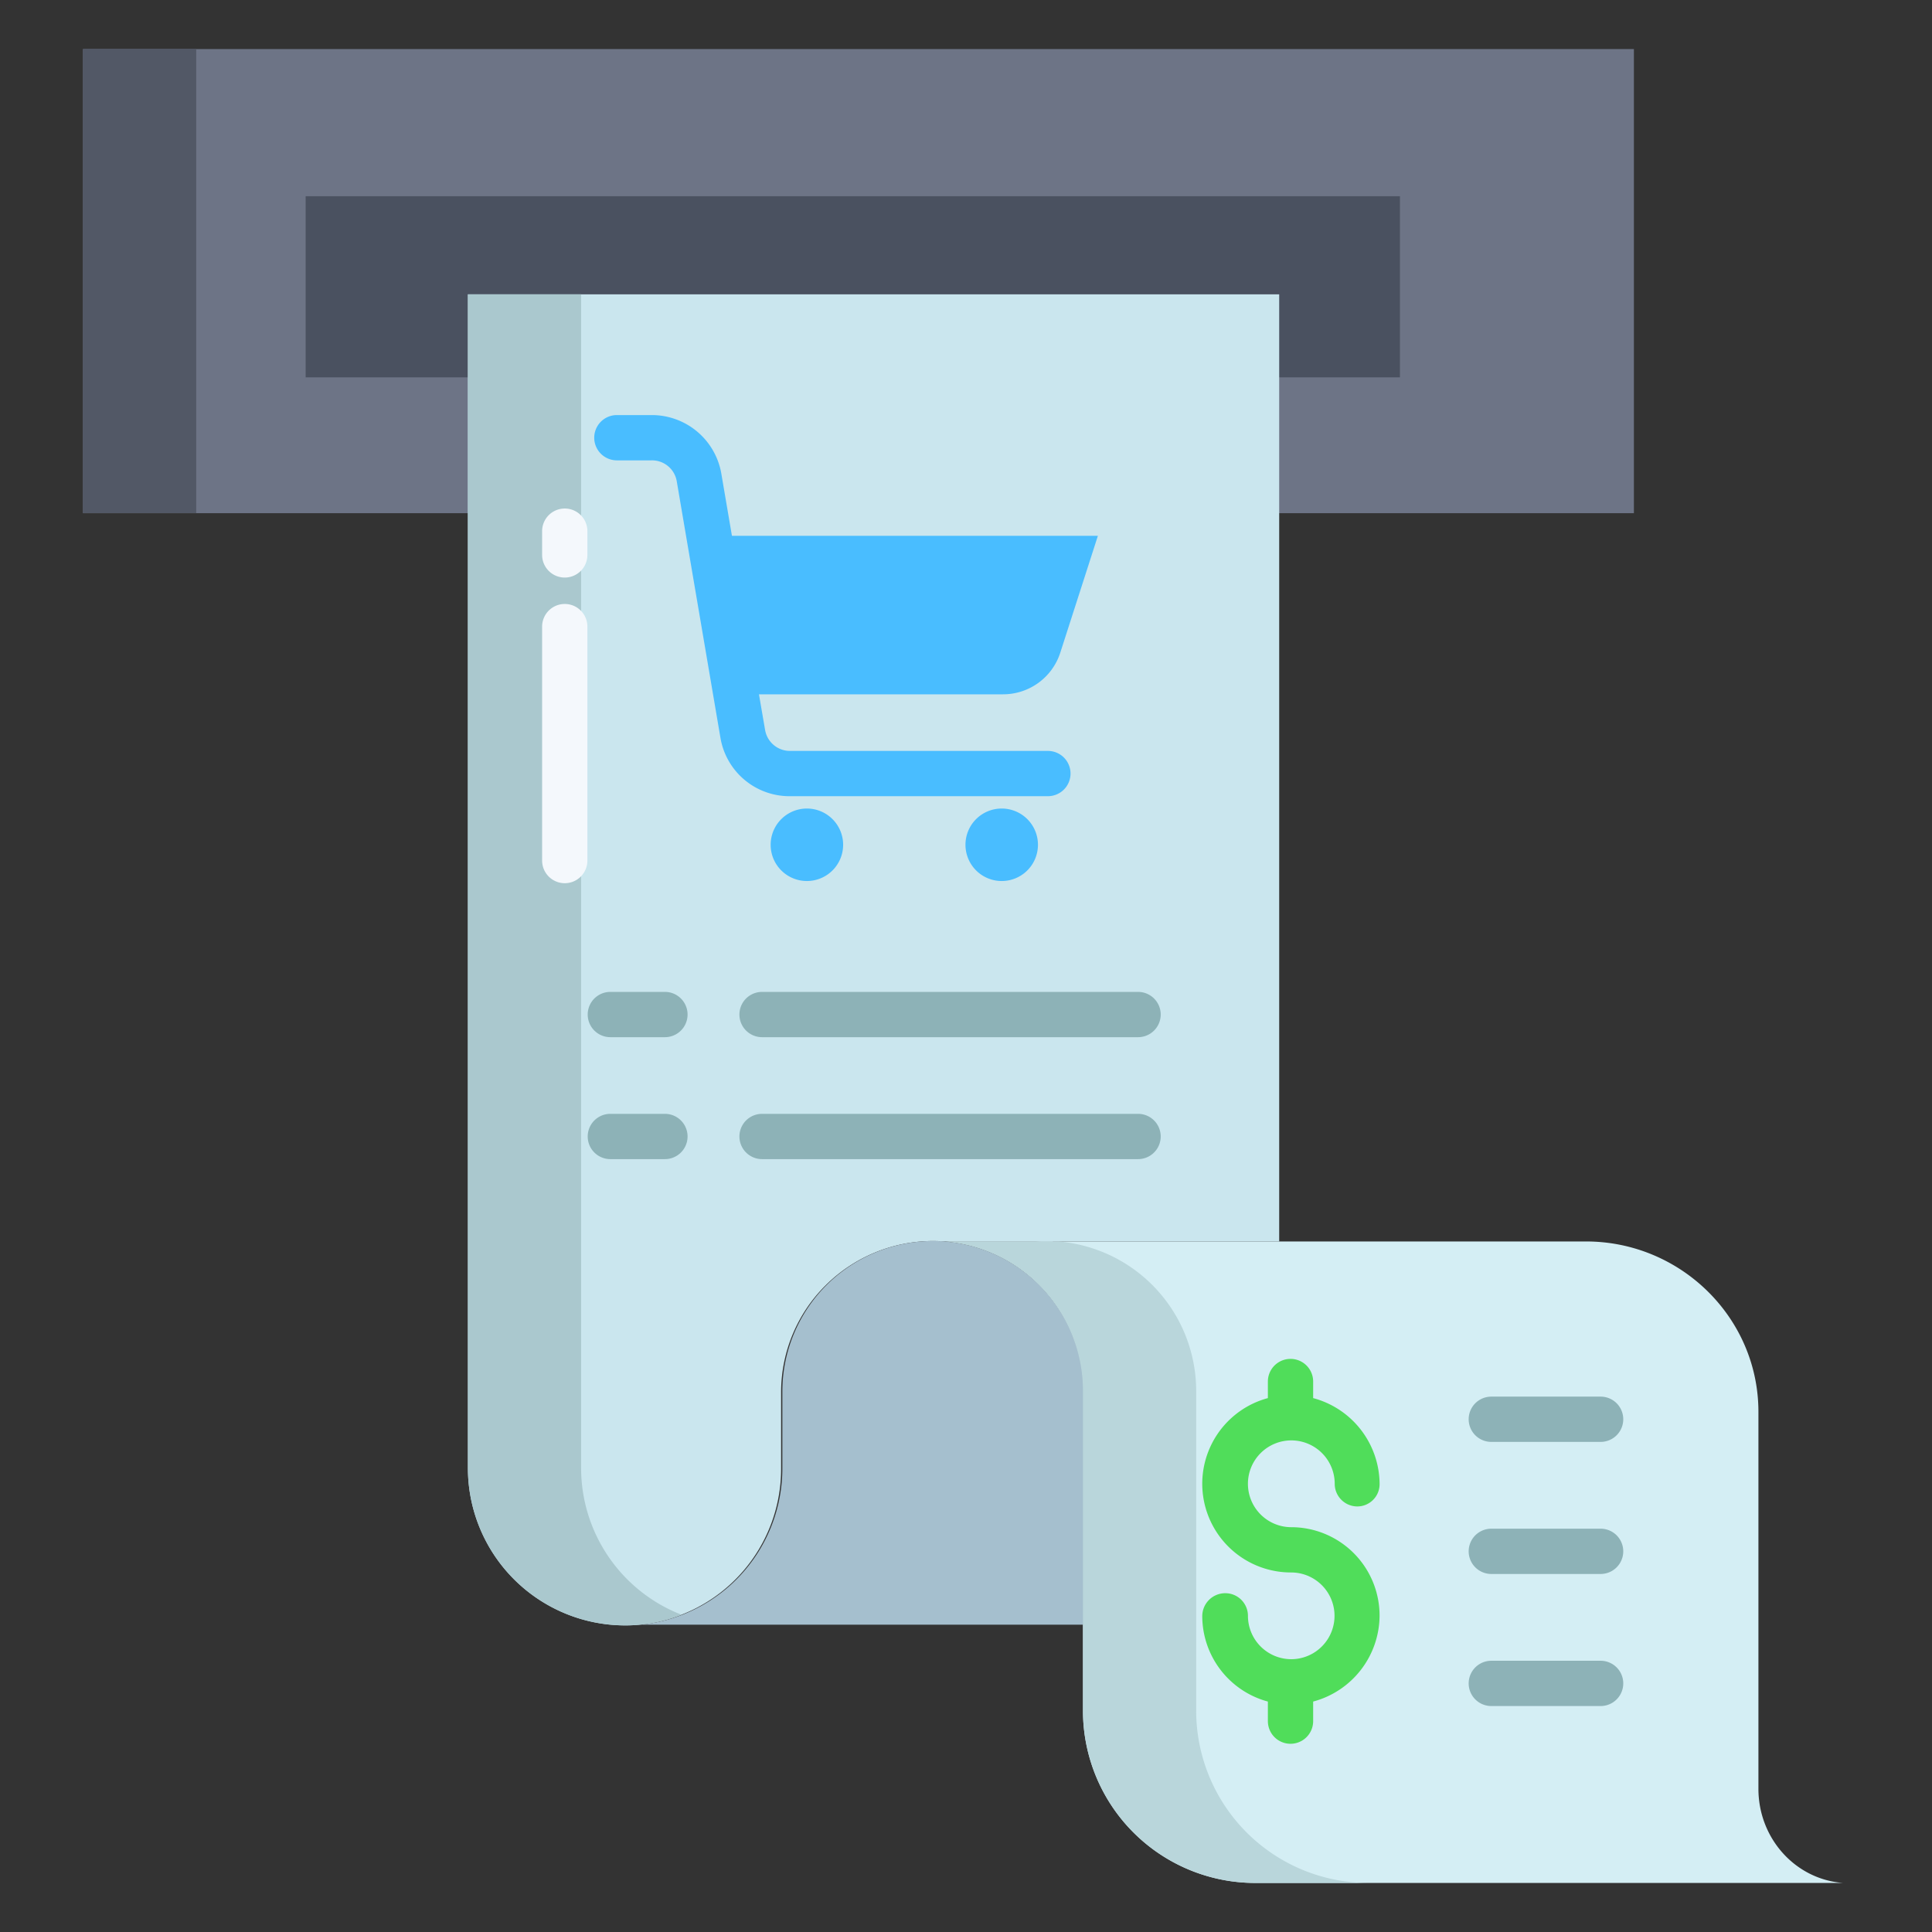 <svg id="Layer_1" height="512" viewBox="0 0 512 512" width="512" xmlns="http://www.w3.org/2000/svg" data-name="Layer 1">
    <rect x="0" y="0" width="512" height="512" fill="#333333" stroke="none"/>
    <path d="m249 329h1.488c-.494-.036-.989-.072-1.488-.09z" fill="#d4eef4"/>
    <path d="m22 13v123h411v-123z" fill="#6d7486"/>
    <path d="m81 52h290v48h-290z" fill="#4a5160"/>
    <path d="m466 474.06v-99.9c0-25.01-20.67-45.16-45.68-45.16h-169.832a39.774 39.774 0 0 1 36.512 39.78v84.61a45.666 45.666 0 0 0 45.41 45.61h155.99c-12.76-1-22.4-11.94-22.4-24.94z" fill="#d4eef4"/>
    <path
        d="m124 78v311.16a41.722 41.722 0 0 0 41.705 41.59 39.472 39.472 0 0 0 4.092-.21 41.473 41.473 0 0 0 37.203-41.38v-20.38a39.912 39.912 0 0 1 11.855-28.21 40.393 40.393 0 0 1 28.467-11.69c.481 0 .678.01 1.678.03v.09h90v-251z"
        fill="#cae6ee"/>
    <path d="m287.13 368.78v61.78h-117.15v-.02a41.6 41.6 0 0 0 37.35-41.38v-20.38a39.912 39.912 0 0 1 39.9-39.9c.48 0 .95.01 1.42.03a39.9 39.9 0 0 1 38.48 39.87z" fill="#a5bfce"/>
    <path d="m265.47 214.27a9.605 9.605 0 1 1 -9.61 9.61 9.6 9.6 0 0 1 9.61-9.61z" fill="#49bdff"/>
    <path d="m213.84 214.27a9.605 9.605 0 1 1 -9.61 9.61 9.607 9.607 0 0 1 9.61-9.61z" fill="#49bdff"/>
    <path d="m22 13h30v123h-30z" fill="#525866"/>
    <path d="m317 453.39v-84.61a39.774 39.774 0 0 0 -36.512-39.78h-30a39.774 39.774 0 0 1 36.512 39.78v84.61a45.666 45.666 0 0 0 45.41 45.61h30a45.666 45.666 0 0 1 -45.41-45.61z" fill="#b9d6db"/>
    <path d="m154 389.16v-311.16h-30v311.16a41.722 41.722 0 0 0 41.705 41.59 39.472 39.472 0 0 0 4.092-.21 41.2 41.2 0 0 0 10.827-2.615 41.731 41.731 0 0 1 -26.624-38.765z" fill="#aac8ce"/>
    <path d="m277.322 328.88c-.991 0-1.974.049-2.952.12h4.63v-.09c-1-.02-1.2-.03-1.678-.03z" fill="#cae6ee"/>
    <g fill="#8db2b7">
        <path d="m301.6 274.863h-99.646a6 6 0 0 1 0-12h99.646a6 6 0 0 1 0 12z"/>
        <path d="m176.212 274.863h-14.463a6 6 0 1 1 0-12h14.463a6 6 0 0 1 0 12z"/>
        <path d="m301.6 307.18h-99.646a6 6 0 0 1 0-12h99.646a6 6 0 0 1 0 12z"/>
        <path d="m176.212 307.18h-14.463a6 6 0 1 1 0-12h14.463a6 6 0 0 1 0 12z"/>
    </g>
    <path
        d="m342.214 404.721a11.5 11.5 0 1 1 11.5-11.5 6 6 0 0 0 6 6 5.91 5.91 0 0 0 5.893-6 23.7 23.7 0 0 0 -17.607-22.711v-4.391a6 6 0 0 0 -12 0v4.391a23.511 23.511 0 0 0 6.161 46.211 11.492 11.492 0 0 1 .161 22.983c-.041 0-.074-.006-.114-.006s-.077 0-.118.006a11.5 11.5 0 0 1 -11.372-11.489 6 6 0 0 0 -6-6 6.093 6.093 0 0 0 -6.107 6 23.506 23.506 0 0 0 17.389 22.716v5.188a6 6 0 0 0 12 0v-5.188a23.7 23.7 0 0 0 17.6-22.716 23.43 23.43 0 0 0 -23.386-23.494z"
        fill="#50dd5a"/>
    <path d="m424.18 452.119h-28.966a6 6 0 0 1 0-12h28.966a6 6 0 0 1 0 12z" fill="#8db2b7"/>
    <path d="m424.18 417.119h-28.966a6 6 0 0 1 0-12h28.966a6 6 0 0 1 0 12z" fill="#8db2b7"/>
    <path d="m424.18 382.119h-28.966a6 6 0 0 1 0-12h28.966a6 6 0 0 1 0 12z" fill="#8db2b7"/>
    <g id="_Group_" data-name=" Group ">
        <g id="_Group_2" data-name=" Group 2">
            <g id="_Group_3" data-name=" Group 3">
                <g id="_Group_4" data-name=" Group 4">
                    <path
                        d="m277.7 199h-68.232a6.671 6.671 0 0 1 -6.706-5.532l-1.63-9.468h64.608a15.929 15.929 0 0 0 15.24-11.015l9.97-30.985h-96.979l-2.8-16.415a18.692 18.692 0 0 0 -18.537-15.585h-9.156a6 6 0 0 0 0 12h9.156a6.65 6.65 0 0 1 6.707 5.508l11.59 68.056a18.563 18.563 0 0 0 18.537 15.436h68.232a6 6 0 0 0 0-12z"
                        fill="#49bdff"/>
                </g>
            </g>
        </g>
    </g>
    <path d="m149.667 153.058a6 6 0 0 1 -6-6v-6.295a6 6 0 0 1 12 0v6.295a6 6 0 0 1 -6 6z" fill="#f4f8fc"/>
    <path d="m149.667 234.058a6 6 0 0 1 -6-6v-62a6 6 0 0 1 12 0v62a6 6 0 0 1 -6 6z" fill="#f4f8fc"/>
</svg>
